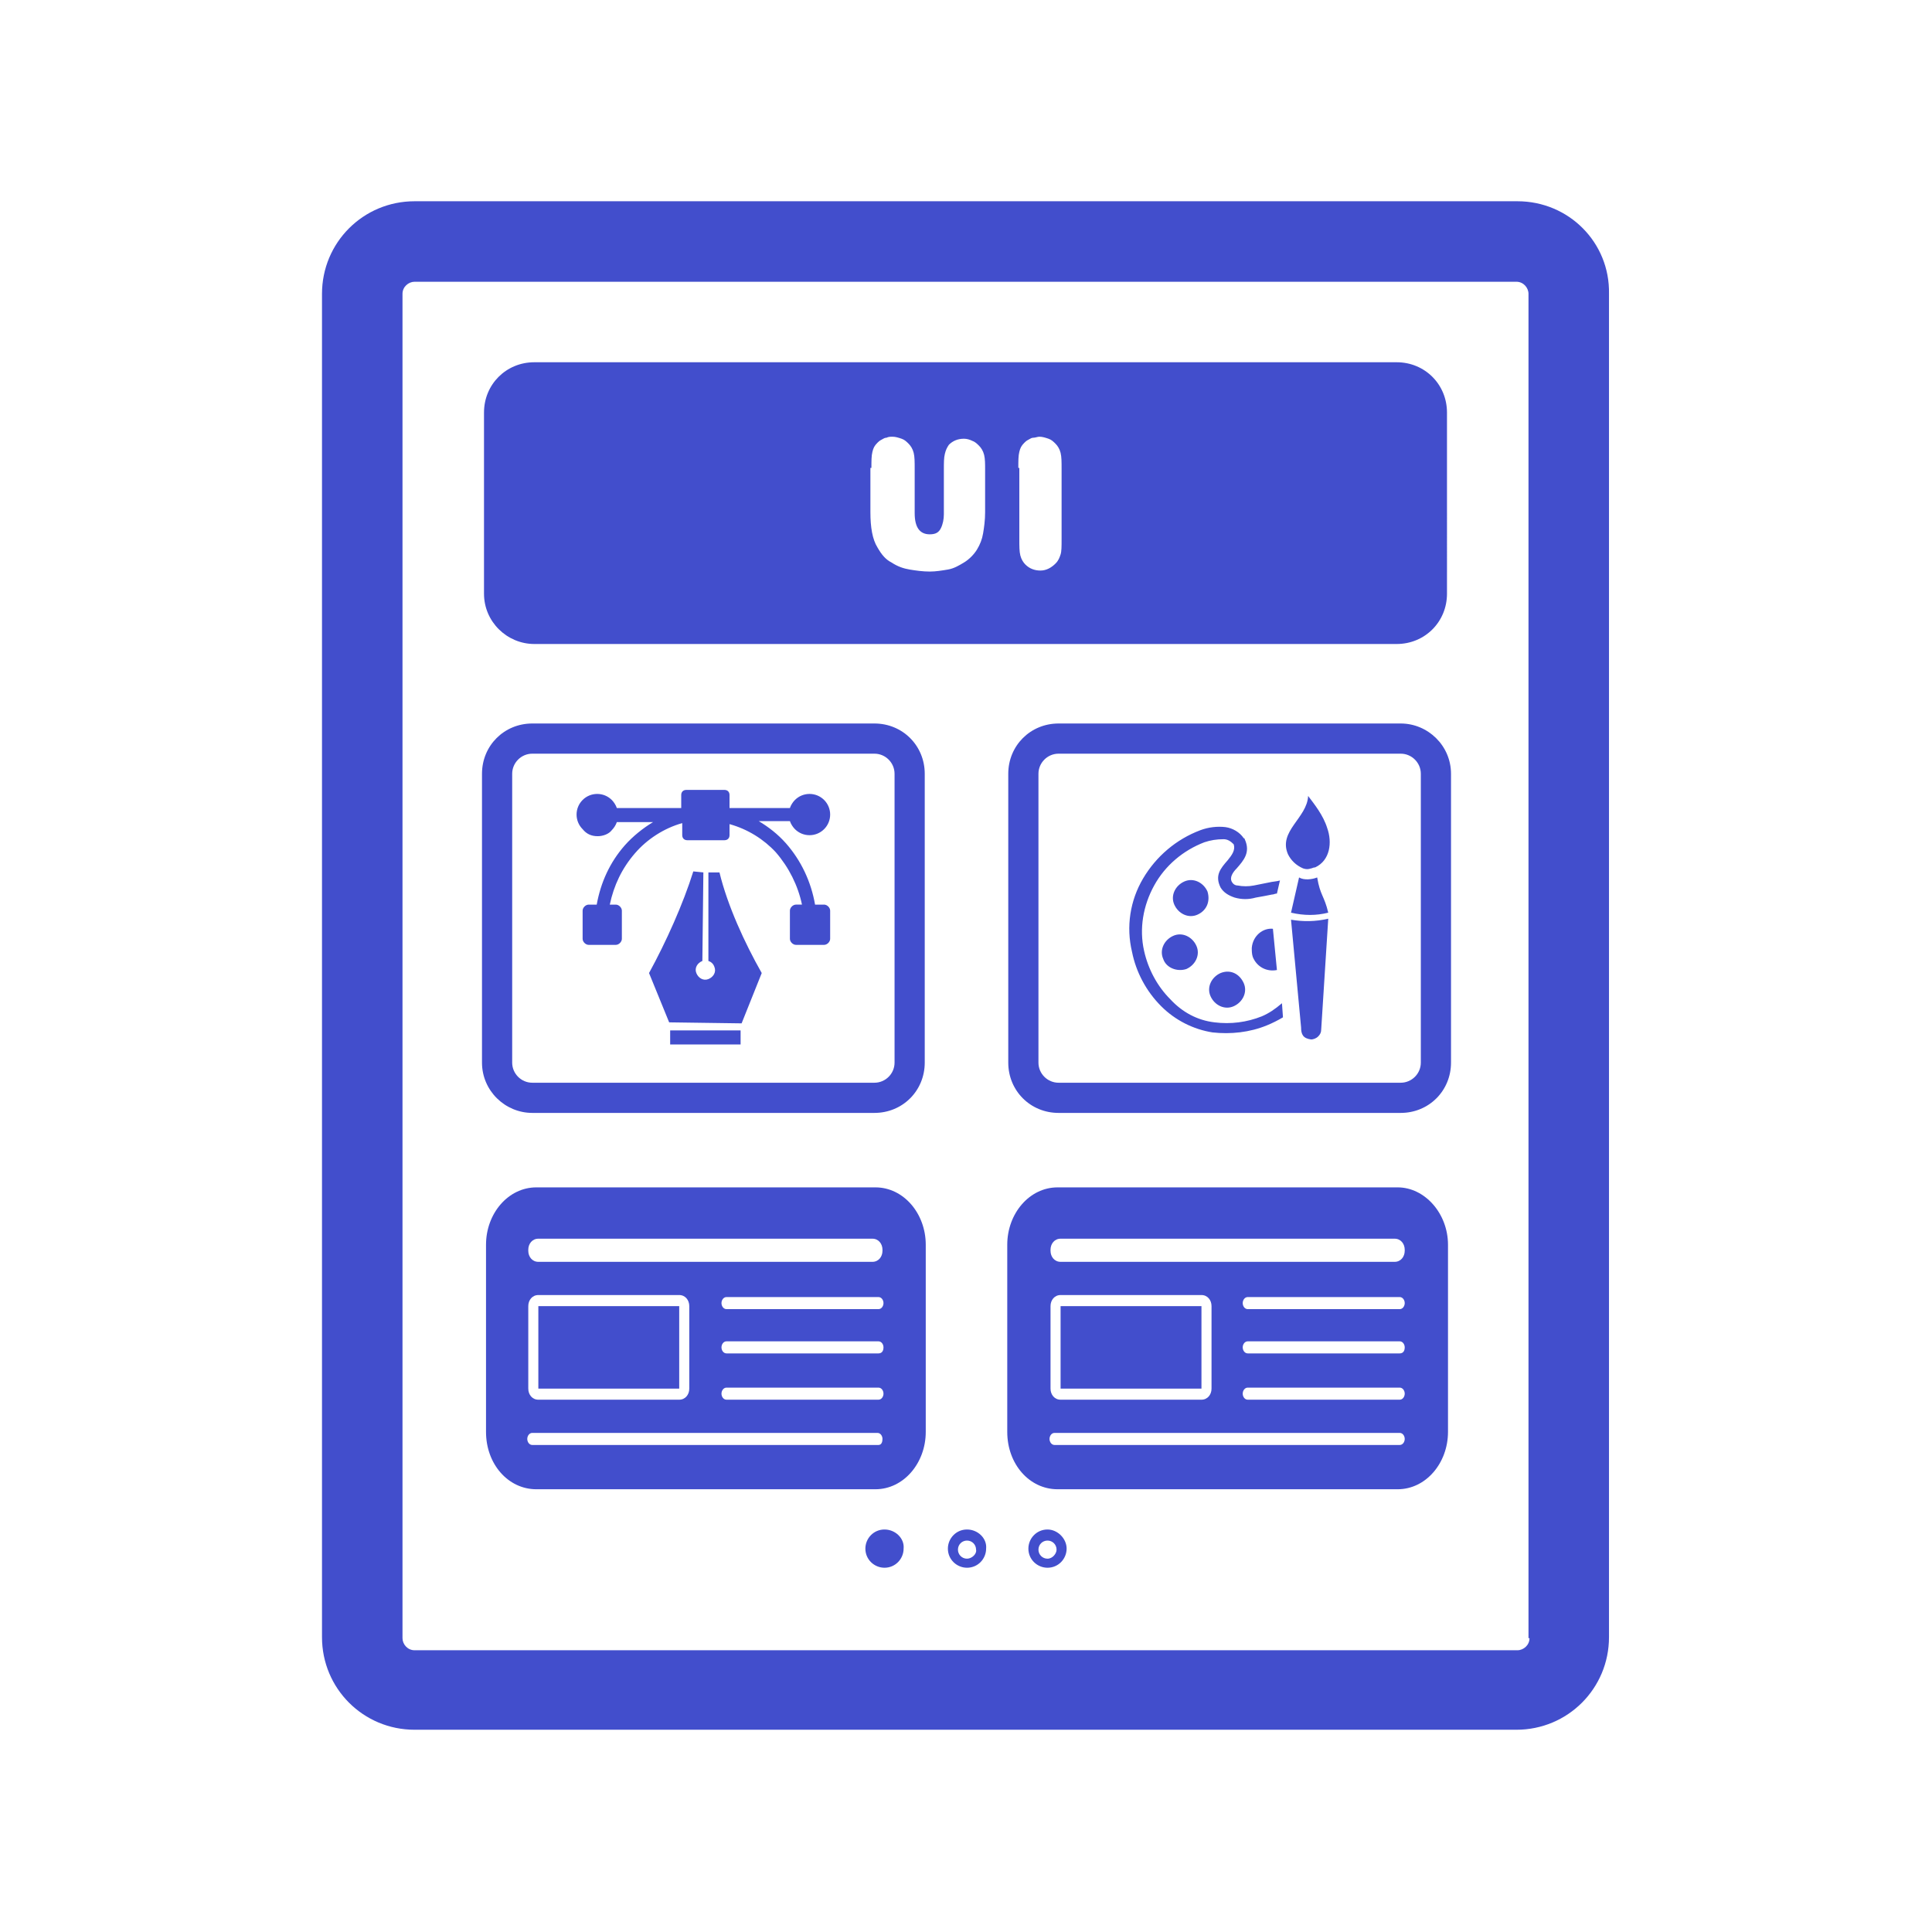 <?xml version="1.0" encoding="utf-8"?>
<!-- Generator: Adobe Illustrator 20.1.0, SVG Export Plug-In . SVG Version: 6.00 Build 0)  -->
<svg version="1.1" id="UI" xmlns="http://www.w3.org/2000/svg" xmlns:xlink="http://www.w3.org/1999/xlink" x="0px" y="0px"
	 viewBox="0 0 192 192" style="enable-background:new 0 0 192 192;" xml:space="preserve">
<style type="text/css">
	.st0{fill:#424ECC;}
</style>
<g>
	<g>
		<path class="st0" d="M53.5,138h14v-8.2h-14V138z M59.4,83.1c0.5,0,1.1-0.2,1.4-0.6c0.2-0.2,0.4-0.5,0.5-0.8h3.6
			c-1,0.6-2,1.4-2.8,2.3c-1.5,1.7-2.4,3.7-2.8,5.9h-0.8c0,0,0,0,0,0c-0.3,0-0.6,0.3-0.6,0.6v2.8c0,0,0,0,0,0c0,0.3,0.3,0.6,0.6,0.6
			h2.7c0.3,0,0.6-0.3,0.6-0.6v-2.8c0-0.3-0.3-0.6-0.6-0.6h-0.6c0.4-1.9,1.2-3.6,2.5-5.1c1.2-1.4,2.9-2.5,4.7-3V83c0,0,0,0,0,0
			c0,0.3,0.2,0.5,0.5,0.5H72c0,0,0,0,0,0c0.3,0,0.5-0.2,0.5-0.5v-1.1c1.8,0.5,3.4,1.5,4.6,2.8c1.3,1.5,2.2,3.3,2.6,5.2h-0.6
			c-0.3,0-0.6,0.3-0.6,0.6v2.8c0,0.3,0.3,0.6,0.6,0.6h2.8c0.3,0,0.6-0.3,0.6-0.6v-2.8c0,0,0,0,0,0c0-0.3-0.3-0.6-0.6-0.6H81
			c-0.4-2.3-1.4-4.4-2.9-6.1c-0.8-0.9-1.7-1.6-2.7-2.2h3.1c0.1,0.3,0.3,0.6,0.5,0.8c0,0,0,0,0,0c0.8,0.8,2.1,0.8,2.9,0c0,0,0,0,0,0
			c0.8-0.8,0.8-2.1,0-2.9l0,0c-0.8-0.8-2.1-0.8-2.9,0c-0.2,0.2-0.4,0.5-0.5,0.8h-6v-1.3c0-0.3-0.2-0.5-0.5-0.5h-3.8
			c-0.3,0-0.5,0.2-0.5,0.5v1.3h-6.4c-0.1-0.3-0.3-0.6-0.5-0.8l0,0c-0.8-0.8-2.1-0.8-2.9,0l0,0c-0.8,0.8-0.8,2.1,0,2.9
			C58.3,82.9,58.8,83.1,59.4,83.1z M52.9,110.6h34c2.8,0,5-2.2,5-5V76.9c0-2.8-2.2-5-5-5h-34c-2.8,0-5,2.2-5,5v28.7
			C47.9,108.4,50.2,110.6,52.9,110.6z M50.9,76.9c0-1.1,0.9-2,2-2h34c1.1,0,2,0.9,2,2v28.7c0,1.1-0.9,2-2,2h-34c-1.1,0-2-0.9-2-2
			V76.9z M53.1,64h85.7c2.8,0,5-2.2,5-5V41c0-2.8-2.2-5-5-5H53.1c-2.8,0-5,2.2-5,5v18C48.1,61.8,50.4,64,53.1,64z M101.2,46.5
			c0-0.7,0-1.2,0.1-1.6c0.1-0.4,0.2-0.6,0.5-0.9c0.1-0.1,0.2-0.2,0.4-0.3c0.2-0.1,0.3-0.2,0.5-0.2s0.4-0.1,0.6-0.1
			c0.3,0,0.6,0.1,0.9,0.2c0.3,0.1,0.5,0.3,0.7,0.5c0.2,0.2,0.4,0.5,0.5,0.9c0.1,0.4,0.1,0.9,0.1,1.6v7c0,0.7,0,1.2-0.1,1.5
			c-0.1,0.3-0.2,0.6-0.5,0.9c-0.4,0.4-0.9,0.7-1.5,0.7c-0.6,0-1.1-0.2-1.5-0.6c-0.2-0.2-0.4-0.5-0.5-0.9s-0.1-0.9-0.1-1.6V46.5z
			 M86.6,46.5c0-0.7,0-1.2,0.1-1.6c0.1-0.4,0.2-0.6,0.5-0.9c0.1-0.1,0.2-0.2,0.4-0.3c0.2-0.1,0.3-0.2,0.5-0.2
			c0.2-0.1,0.4-0.1,0.6-0.1c0.3,0,0.6,0.1,0.9,0.2c0.3,0.1,0.5,0.3,0.7,0.5c0.2,0.2,0.4,0.5,0.5,0.9s0.1,0.9,0.1,1.6v4.4
			c0,1.4,0.5,2.1,1.5,2.1c0.6,0,0.9-0.2,1.1-0.6c0.2-0.4,0.3-0.9,0.3-1.4v-4.4c0-0.7,0-1.2,0.1-1.6c0.1-0.4,0.2-0.6,0.4-0.9
			c0.4-0.4,0.9-0.6,1.5-0.6c0.3,0,0.6,0.1,0.8,0.2c0.3,0.1,0.5,0.3,0.7,0.5c0.2,0.2,0.4,0.5,0.5,0.9c0.1,0.4,0.1,0.9,0.1,1.5v4.2
			c0,0.8-0.1,1.5-0.2,2.1c-0.1,0.6-0.3,1.1-0.6,1.6c-0.3,0.5-0.8,1-1.3,1.3c-0.5,0.3-1,0.6-1.6,0.7s-1.2,0.2-1.8,0.2
			c-0.7,0-1.4-0.1-2-0.2s-1.2-0.3-1.8-0.7c-0.6-0.3-1-0.8-1.4-1.5c-0.5-0.8-0.7-2-0.7-3.5V46.5z M66.6,103.8h7v-1.4h-7V103.8z
			 M70.4,86.7l0,8.8c0.3,0.1,0.5,0.3,0.6,0.6c0.2,0.5-0.1,1-0.6,1.2c-0.5,0.2-1-0.1-1.2-0.6c-0.2-0.5,0.1-1,0.6-1.2l0.1-8.8l-1-0.1
			c-1,3.2-2.7,7-4.4,10.1l2,4.9l7.2,0.1l2-5v0c-1.7-3-3.4-6.7-4.2-10L70.4,86.7z M87.9,152c-1.1,0-1.9,0.9-1.9,1.9
			c0,1.1,0.9,1.9,1.9,1.9c1.1,0,1.9-0.9,1.9-1.9C89.9,152.9,89,152,87.9,152z M130,79.1c-0.1,2.2-3,3.5-2,5.8
			c0.3,0.6,0.8,1.1,1.5,1.4c0.3,0.1,0.5,0.1,0.8,0c0.1,0,0.2-0.1,0.4-0.1c1.5-0.7,1.7-2.5,1.2-3.9C131.5,81,130.6,79.9,130,79.1z
			 M120,88.6c-0.4-0.9-1.4-1.4-2.3-1c-0.9,0.4-1.4,1.4-1,2.3c0.4,0.9,1.4,1.4,2.3,1S120.3,89.6,120,88.6z M128.3,91.4l1,10.7
			c0,0.7,0.2,1.1,1,1.2c0.2,0,0.5-0.1,0.7-0.3c0.2-0.2,0.3-0.4,0.3-0.7l0.7-11C130.7,91.6,129.5,91.6,128.3,91.4z M117.9,96.3
			c0.9-0.4,1.4-1.4,1-2.3c-0.4-0.9-1.4-1.4-2.3-1c-0.9,0.4-1.4,1.4-1,2.3c0,0,0,0,0,0v0C115.9,96.2,117,96.6,117.9,96.3z M87,118
			H53.3c-2.8,0-5,2.6-5,5.7v18.6c0,3.2,2.2,5.7,5,5.7H87c2.8,0,5-2.6,5-5.7v-18.6C92,120.6,89.8,118,87,118z M52.5,124.2
			c0-0.6,0.4-1.1,1-1.1h33.2c0.6,0,1,0.5,1,1.1v0.1c0,0.6-0.4,1.1-1,1.1H53.5c-0.6,0-1-0.5-1-1.1V124.2z M68.5,129.8v8.2
			c0,0.6-0.4,1.1-1,1.1h-14c-0.6,0-1-0.5-1-1.1v-8.2c0-0.6,0.4-1.1,1-1.1h14C68.1,128.7,68.5,129.2,68.5,129.8z M87.3,143.6H52.9
			c-0.3,0-0.5-0.3-0.5-0.6s0.2-0.6,0.5-0.6h34.3c0.3,0,0.5,0.3,0.5,0.6S87.6,143.6,87.3,143.6z M87.3,139.1H72.2
			c-0.3,0-0.5-0.3-0.5-0.6s0.2-0.6,0.5-0.6h15.1c0.3,0,0.5,0.3,0.5,0.6S87.6,139.1,87.3,139.1z M87.3,134.5H72.2
			c-0.3,0-0.5-0.3-0.5-0.6c0-0.3,0.2-0.6,0.5-0.6h15.1c0.3,0,0.5,0.3,0.5,0.6C87.8,134.3,87.6,134.5,87.3,134.5z M87.3,130.1H72.2
			c-0.3,0-0.5-0.3-0.5-0.6s0.2-0.6,0.5-0.6h15.1c0.3,0,0.5,0.3,0.5,0.6S87.6,130.1,87.3,130.1z M121.3,96.7
			C121.3,96.7,121.3,96.7,121.3,96.7c-0.9,0.4-1.4,1.4-1,2.3c0.4,0.9,1.4,1.4,2.3,1c0.9-0.4,1.4-1.4,1-2.3S122.3,96.3,121.3,96.7z
			 M130.9,87.2c-0.5,0.2-1.3,0.3-1.8,0l-0.8,3.5c1.3,0.3,2.5,0.3,3.7,0C131.6,89,131.2,89,130.9,87.2L130.9,87.2z M139.2,71.9h-34
			c-2.8,0-5,2.2-5,5v28.7c0,2.8,2.2,5,5,5h34c2.8,0,5-2.2,5-5V76.9C144.2,74.1,141.9,71.9,139.2,71.9z M141.2,105.6c0,1.1-0.9,2-2,2
			h-34c-1.1,0-2-0.9-2-2V76.9c0-1.1,0.9-2,2-2h34c1.1,0,2,0.9,2,2V105.6z M104.1,152c-1.1,0-1.9,0.9-1.9,1.9c0,1.1,0.9,1.9,1.9,1.9
			c1.1,0,1.9-0.9,1.9-1.9C106,152.9,105.1,152,104.1,152z M104.1,154.9c-0.5,0-0.9-0.4-0.9-0.9c0-0.5,0.4-0.9,0.9-0.9
			c0.5,0,0.9,0.4,0.9,0.9C105,154.4,104.6,154.9,104.1,154.9z M105.4,138h14v-8.2h-14V138z M96.1,152c-1.1,0-1.9,0.9-1.9,1.9
			c0,1.1,0.9,1.9,1.9,1.9c1.1,0,1.9-0.9,1.9-1.9C98.1,152.9,97.2,152,96.1,152z M96.1,154.9c-0.5,0-0.9-0.4-0.9-0.9
			c0-0.5,0.4-0.9,0.9-0.9c0.5,0,0.9,0.4,0.9,0.9C97.1,154.4,96.6,154.9,96.1,154.9z M124.4,94.2c0,0.3,0,0.6,0.1,0.9
			c0.4,1,1.4,1.5,2.4,1.3l-0.4-4.1C125.5,92.2,124.5,93,124.4,94.2z M125.4,101c-1.5,0.6-3.1,0.8-4.7,0.6h0c-1.7-0.2-3.2-1-4.4-2.3
			c-1.3-1.3-2.2-3-2.6-4.8c-0.5-2.2-0.1-4.5,1-6.5c1.1-2,2.9-3.5,5-4.3c0.6-0.2,1.2-0.3,1.9-0.3c0.4,0,0.7,0.2,1,0.5
			c0.2,0.6-0.2,1.1-0.6,1.6c-0.7,0.8-1.3,1.5-0.7,2.7c0.3,0.5,0.8,0.8,1.4,1c0.7,0.2,1.4,0.2,2.1,0c0.6-0.1,1.1-0.2,1.6-0.3
			c0.2,0,0.3-0.1,0.5-0.1l0.3-1.3c-0.3,0.1-0.7,0.1-1.1,0.2c-0.5,0.1-1,0.2-1.5,0.3c-0.5,0.1-1.1,0.1-1.6,0c-0.3,0-0.5-0.2-0.6-0.4
			c-0.2-0.4,0.1-0.9,0.5-1.3c0.7-0.8,1.4-1.6,0.8-2.9c0,0,0-0.1-0.1-0.1c-0.4-0.6-1.1-1-1.8-1.1c-0.8-0.1-1.7,0-2.5,0.3
			c-2.4,0.9-4.4,2.6-5.7,4.8c-1.3,2.2-1.7,4.8-1.1,7.3c0.4,2,1.4,3.9,2.9,5.4c1.4,1.4,3.2,2.3,5.1,2.6c1.8,0.2,3.7,0,5.4-0.7
			c0.5-0.2,1.1-0.5,1.6-0.8l-0.1-1.4C126.7,100.3,126.1,100.7,125.4,101z M138.9,118h-33.8c-2.8,0-5,2.6-5,5.7v18.6
			c0,3.2,2.2,5.7,5,5.7h33.8c2.8,0,5-2.6,5-5.7v-18.6C143.9,120.6,141.6,118,138.9,118z M104.4,124.2c0-0.6,0.4-1.1,1-1.1h33.2
			c0.6,0,1,0.5,1,1.1v0.1c0,0.6-0.4,1.1-1,1.1h-33.2c-0.6,0-1-0.5-1-1.1V124.2z M120.4,129.8v8.2c0,0.6-0.4,1.1-1,1.1h-14
			c-0.6,0-1-0.5-1-1.1v-8.2c0-0.6,0.4-1.1,1-1.1h14C120,128.7,120.4,129.2,120.4,129.8z M139.1,143.6h-34.3c-0.3,0-0.5-0.3-0.5-0.6
			s0.2-0.6,0.5-0.6h34.3c0.3,0,0.5,0.3,0.5,0.6S139.4,143.6,139.1,143.6z M139.1,139.1h-15.1c-0.3,0-0.5-0.3-0.5-0.6
			s0.2-0.6,0.5-0.6h15.1c0.3,0,0.5,0.3,0.5,0.6S139.4,139.1,139.1,139.1z M139.1,134.5h-15.1c-0.3,0-0.5-0.3-0.5-0.6
			c0-0.3,0.2-0.6,0.5-0.6h15.1c0.3,0,0.5,0.3,0.5,0.6C139.6,134.3,139.4,134.5,139.1,134.5z M139.1,130.1h-15.1
			c-0.3,0-0.5-0.3-0.5-0.6s0.2-0.6,0.5-0.6h15.1c0.3,0,0.5,0.3,0.5,0.6S139.4,130.1,139.1,130.1z M150.8,20H41.2
			c-5.1,0-9.2,4.1-9.2,9.2v133.5c0,5.1,4.1,9.2,9.2,9.2h109.5c5.1,0,9.2-4.1,9.2-9.2V29.2C160,24.1,155.9,20,150.8,20z M152,162.8
			c0,0.7-0.6,1.2-1.2,1.2H41.2c-0.7,0-1.2-0.6-1.2-1.2V29.2c0-0.7,0.6-1.2,1.2-1.2h109.5c0.7,0,1.2,0.6,1.2,1.2V162.8z"/>
	</g>
</g>
<g>
</g>
<g>
</g>
<g>
</g>
<g>
</g>
<g>
</g>
<g>
</g>
<g>
</g>
<g>
</g>
<g>
</g>
<g>
</g>
<g>
</g>
<g>
</g>
<g>
</g>
<g>
</g>
<g>
</g>
</svg>
